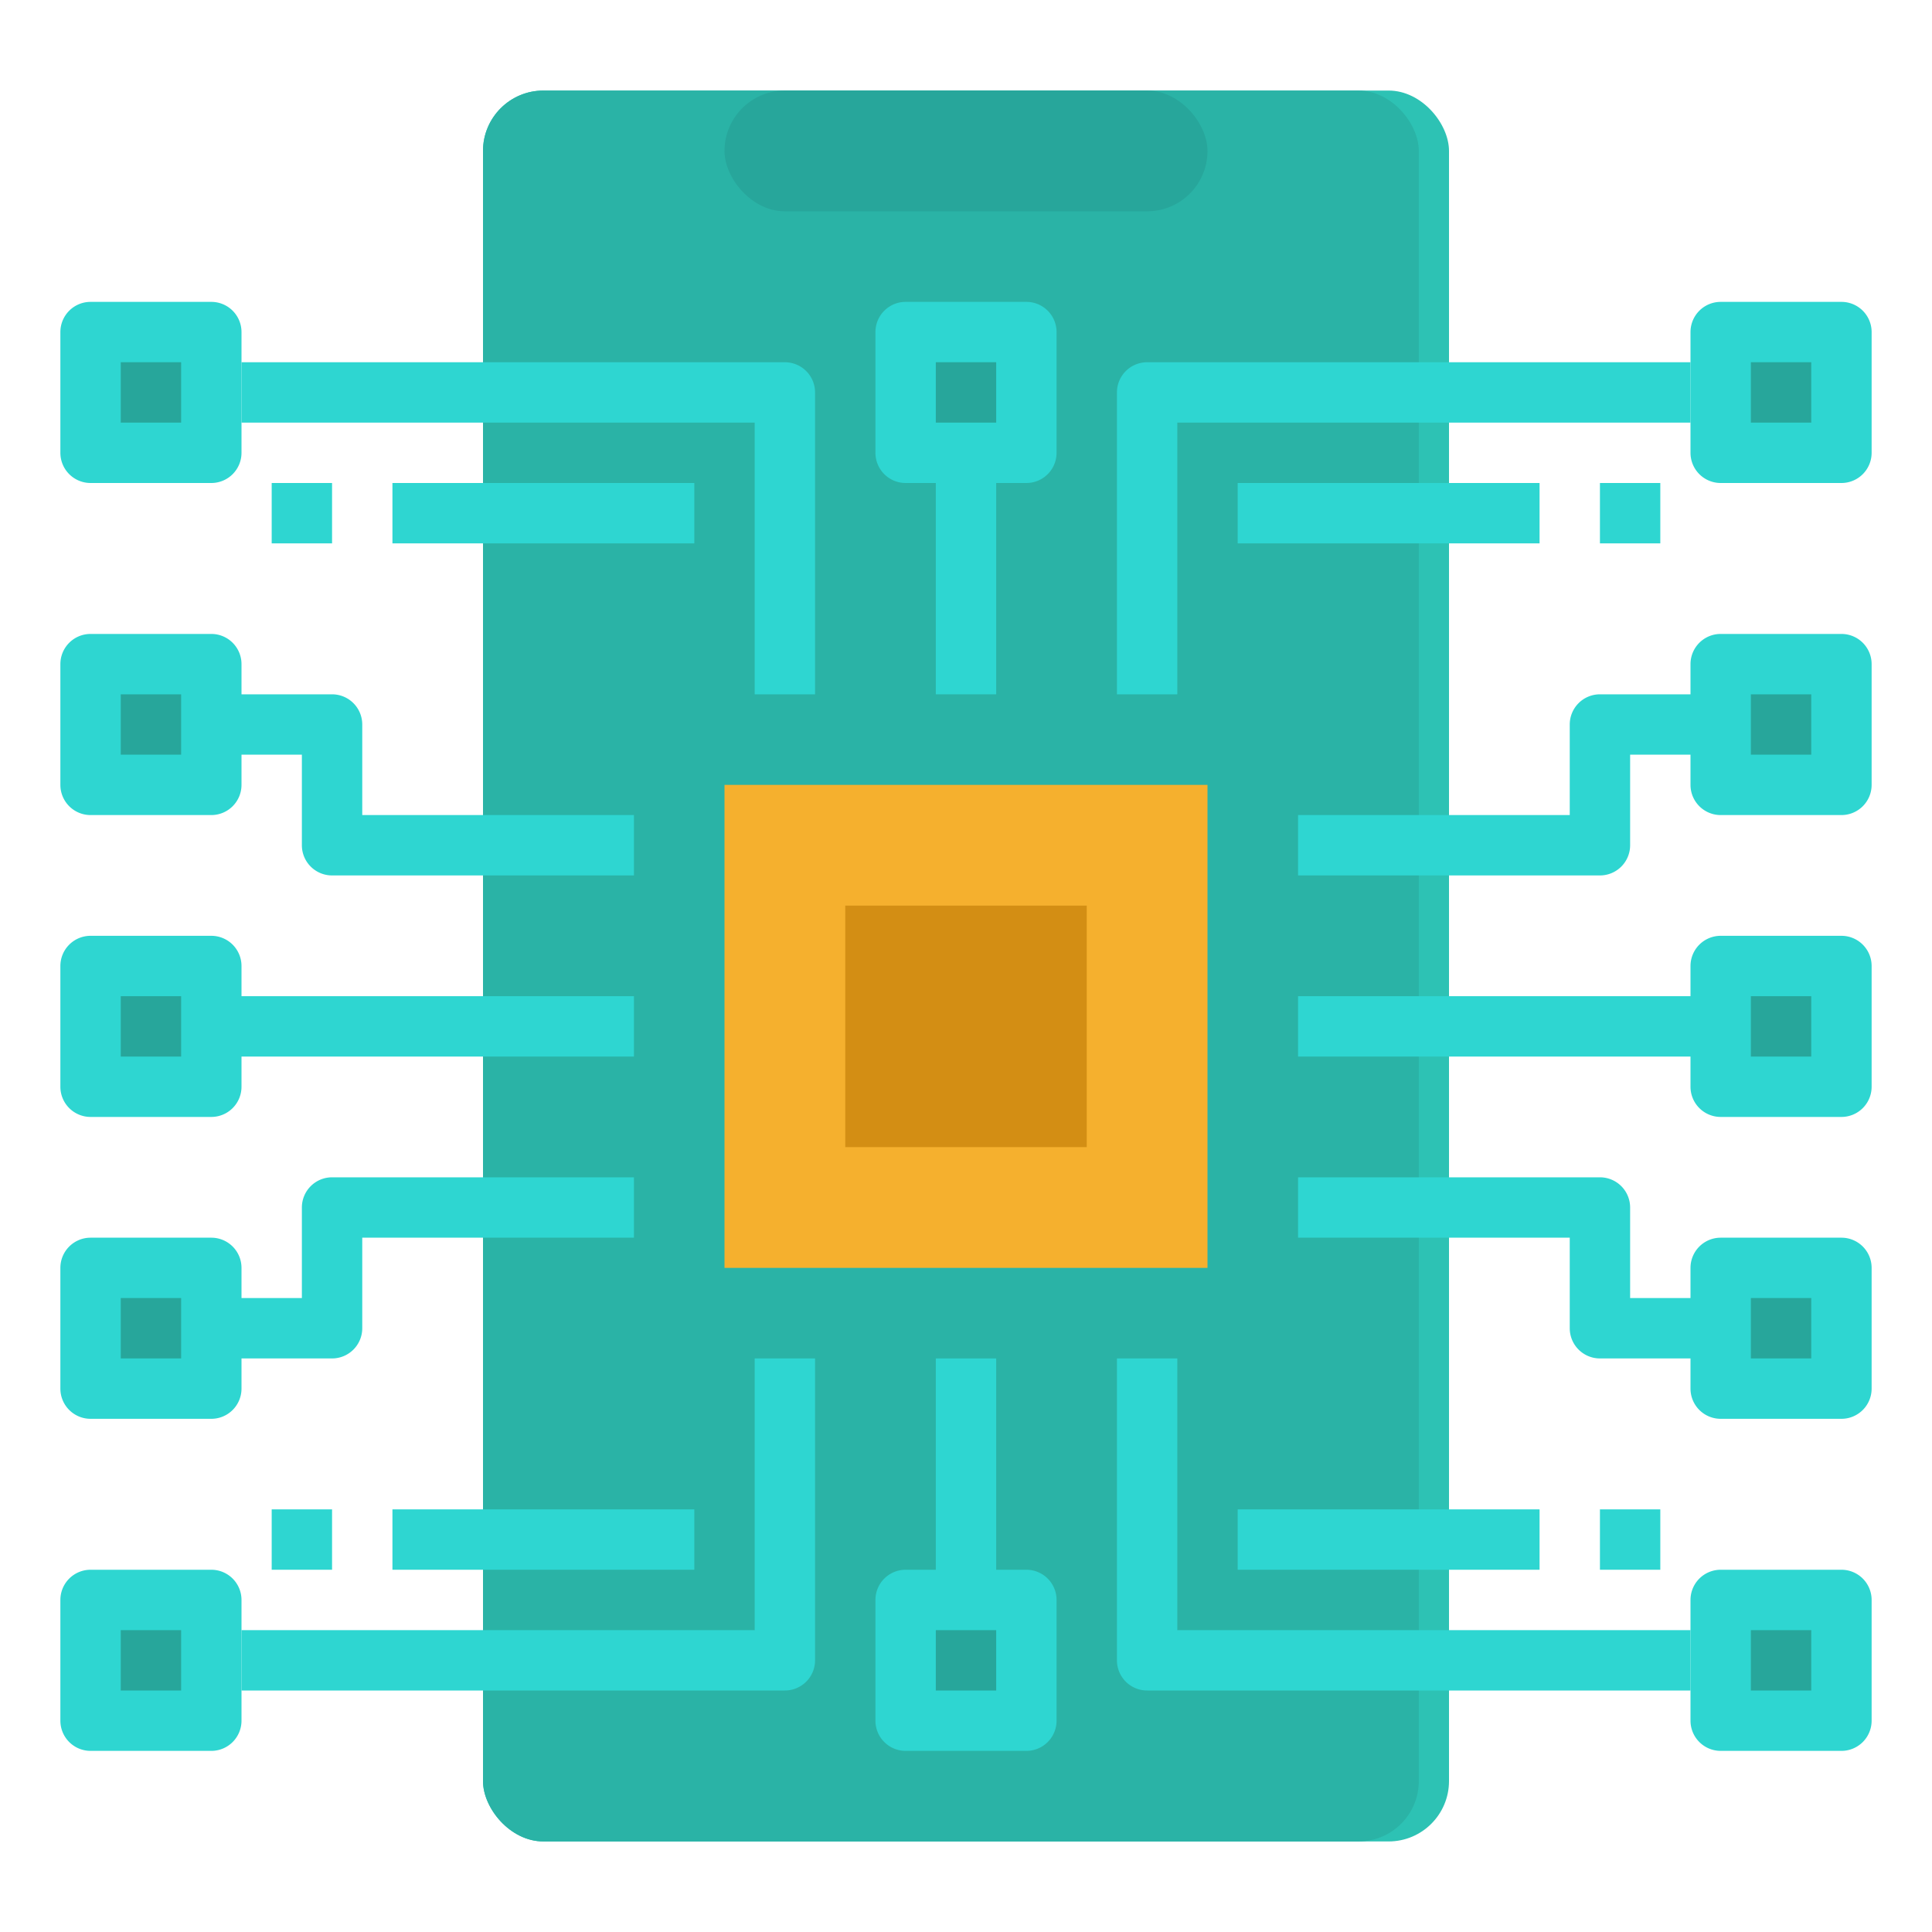 <svg height="512" viewBox="0 0 512 512" width="512" xmlns="http://www.w3.org/2000/svg"><path d="m456 336h32v32h-32z" fill="#27a69b"/><path d="m456 256h32v32h-32z" fill="#27a69b"/><path d="m456 176h32v32h-32z" fill="#27a69b"/><path d="m456 88h32v32h-32z" fill="#27a69b"/><path d="m456 424h32v32h-32z" fill="#27a69b"/><path d="m240 88h32v32h-32z" fill="#27a69b"/><path d="m240 424h32v32h-32z" fill="#27a69b"/><path d="m24 336h32v32h-32z" fill="#27a69b" transform="matrix(-1 0 0 -1 80 704)"/><path d="m24 256h32v32h-32z" fill="#27a69b" transform="matrix(-1 0 0 -1 80 544)"/><path d="m24 176h32v32h-32z" fill="#27a69b" transform="matrix(-1 0 0 -1 80 384)"/><path d="m24 88h32v32h-32z" fill="#27a69b" transform="matrix(-1 0 0 -1 80 208)"/><path d="m24 424h32v32h-32z" fill="#27a69b" transform="matrix(-1 0 0 -1 80 880)"/><rect fill="#2dc2b4" height="464" rx="16" width="256" x="128" y="24"/><rect fill="#2ab3a6" height="464" rx="16" width="248" x="128" y="24"/><path d="m488 376h-32a8 8 0 0 1 -8-8v-32a8 8 0 0 1 8-8h32a8 8 0 0 1 8 8v32a8 8 0 0 1 -8 8zm-24-16h16v-16h-16z" fill="#2ed6d1"/><path d="m456 360h-32a8 8 0 0 1 -8-8v-24h-72v-16h80a8 8 0 0 1 8 8v24h24z" fill="#2ed6d1"/><rect fill="#27a69b" height="32" rx="16" width="128" x="192" y="24"/><path d="m192 208h128v128h-128z" fill="#f5b02e"/><path d="m224 240h64v64h-64z" fill="#d38e14"/><path d="m248 112h16v72h-16z" fill="#2ed6d1"/><path d="m312 184h-16v-80a8 8 0 0 1 8-8h144v16h-136z" fill="#2ed6d1"/><path d="m344 264h112v16h-112z" fill="#2ed6d1"/><path d="m488 296h-32a8 8 0 0 1 -8-8v-32a8 8 0 0 1 8-8h32a8 8 0 0 1 8 8v32a8 8 0 0 1 -8 8zm-24-16h16v-16h-16z" fill="#2ed6d1"/><path d="m488 216h-32a8 8 0 0 1 -8-8v-32a8 8 0 0 1 8-8h32a8 8 0 0 1 8 8v32a8 8 0 0 1 -8 8zm-24-16h16v-16h-16z" fill="#2ed6d1"/><path d="m488 128h-32a8 8 0 0 1 -8-8v-32a8 8 0 0 1 8-8h32a8 8 0 0 1 8 8v32a8 8 0 0 1 -8 8zm-24-16h16v-16h-16z" fill="#2ed6d1"/><path d="m448 448h-144a8 8 0 0 1 -8-8v-80h16v72h136z" fill="#2ed6d1"/><path d="m488 464h-32a8 8 0 0 1 -8-8v-32a8 8 0 0 1 8-8h32a8 8 0 0 1 8 8v32a8 8 0 0 1 -8 8zm-24-16h16v-16h-16z" fill="#2ed6d1"/><path d="m240 88h32v32h-32z" fill="#27a69b" transform="matrix(-1 0 0 -1 512 208)"/><path d="m272 128h-32a8 8 0 0 1 -8-8v-32a8 8 0 0 1 8-8h32a8 8 0 0 1 8 8v32a8 8 0 0 1 -8 8zm-24-16h16v-16h-16z" fill="#2ed6d1"/><path d="m240 424h32v32h-32z" fill="#27a69b" transform="matrix(-1 0 0 -1 512 880)"/><g fill="#2ed6d1"><path d="m272 464h-32a8 8 0 0 1 -8-8v-32a8 8 0 0 1 8-8h32a8 8 0 0 1 8 8v32a8 8 0 0 1 -8 8zm-24-16h16v-16h-16z"/><path d="m424 232h-80v-16h72v-24a8 8 0 0 1 8-8h32v16h-24v24a8 8 0 0 1 -8 8z"/><path d="m248 360h16v64h-16z"/><path d="m328 128h80v16h-80z"/><path d="m424 128h16v16h-16z"/><path d="m328 400h80v16h-80z"/><path d="m424 400h16v16h-16z"/><path d="m56 376h-32a8 8 0 0 1 -8-8v-32a8 8 0 0 1 8-8h32a8 8 0 0 1 8 8v32a8 8 0 0 1 -8 8zm-24-16h16v-16h-16z"/><path d="m88 360h-32v-16h24v-24a8 8 0 0 1 8-8h80v16h-72v24a8 8 0 0 1 -8 8z"/><path d="m216 184h-16v-72h-136v-16h144a8 8 0 0 1 8 8z"/><path d="m56 264h112v16h-112z"/><path d="m56 296h-32a8 8 0 0 1 -8-8v-32a8 8 0 0 1 8-8h32a8 8 0 0 1 8 8v32a8 8 0 0 1 -8 8zm-24-16h16v-16h-16z"/><path d="m56 216h-32a8 8 0 0 1 -8-8v-32a8 8 0 0 1 8-8h32a8 8 0 0 1 8 8v32a8 8 0 0 1 -8 8zm-24-16h16v-16h-16z"/><path d="m56 128h-32a8 8 0 0 1 -8-8v-32a8 8 0 0 1 8-8h32a8 8 0 0 1 8 8v32a8 8 0 0 1 -8 8zm-24-16h16v-16h-16z"/><path d="m208 448h-144v-16h136v-72h16v80a8 8 0 0 1 -8 8z"/><path d="m56 464h-32a8 8 0 0 1 -8-8v-32a8 8 0 0 1 8-8h32a8 8 0 0 1 8 8v32a8 8 0 0 1 -8 8zm-24-16h16v-16h-16z"/><path d="m168 232h-80a8 8 0 0 1 -8-8v-24h-24v-16h32a8 8 0 0 1 8 8v24h72z"/><path d="m104 128h80v16h-80z"/><path d="m72 128h16v16h-16z"/><path d="m104 400h80v16h-80z"/><path d="m72 400h16v16h-16z"/></g></svg>